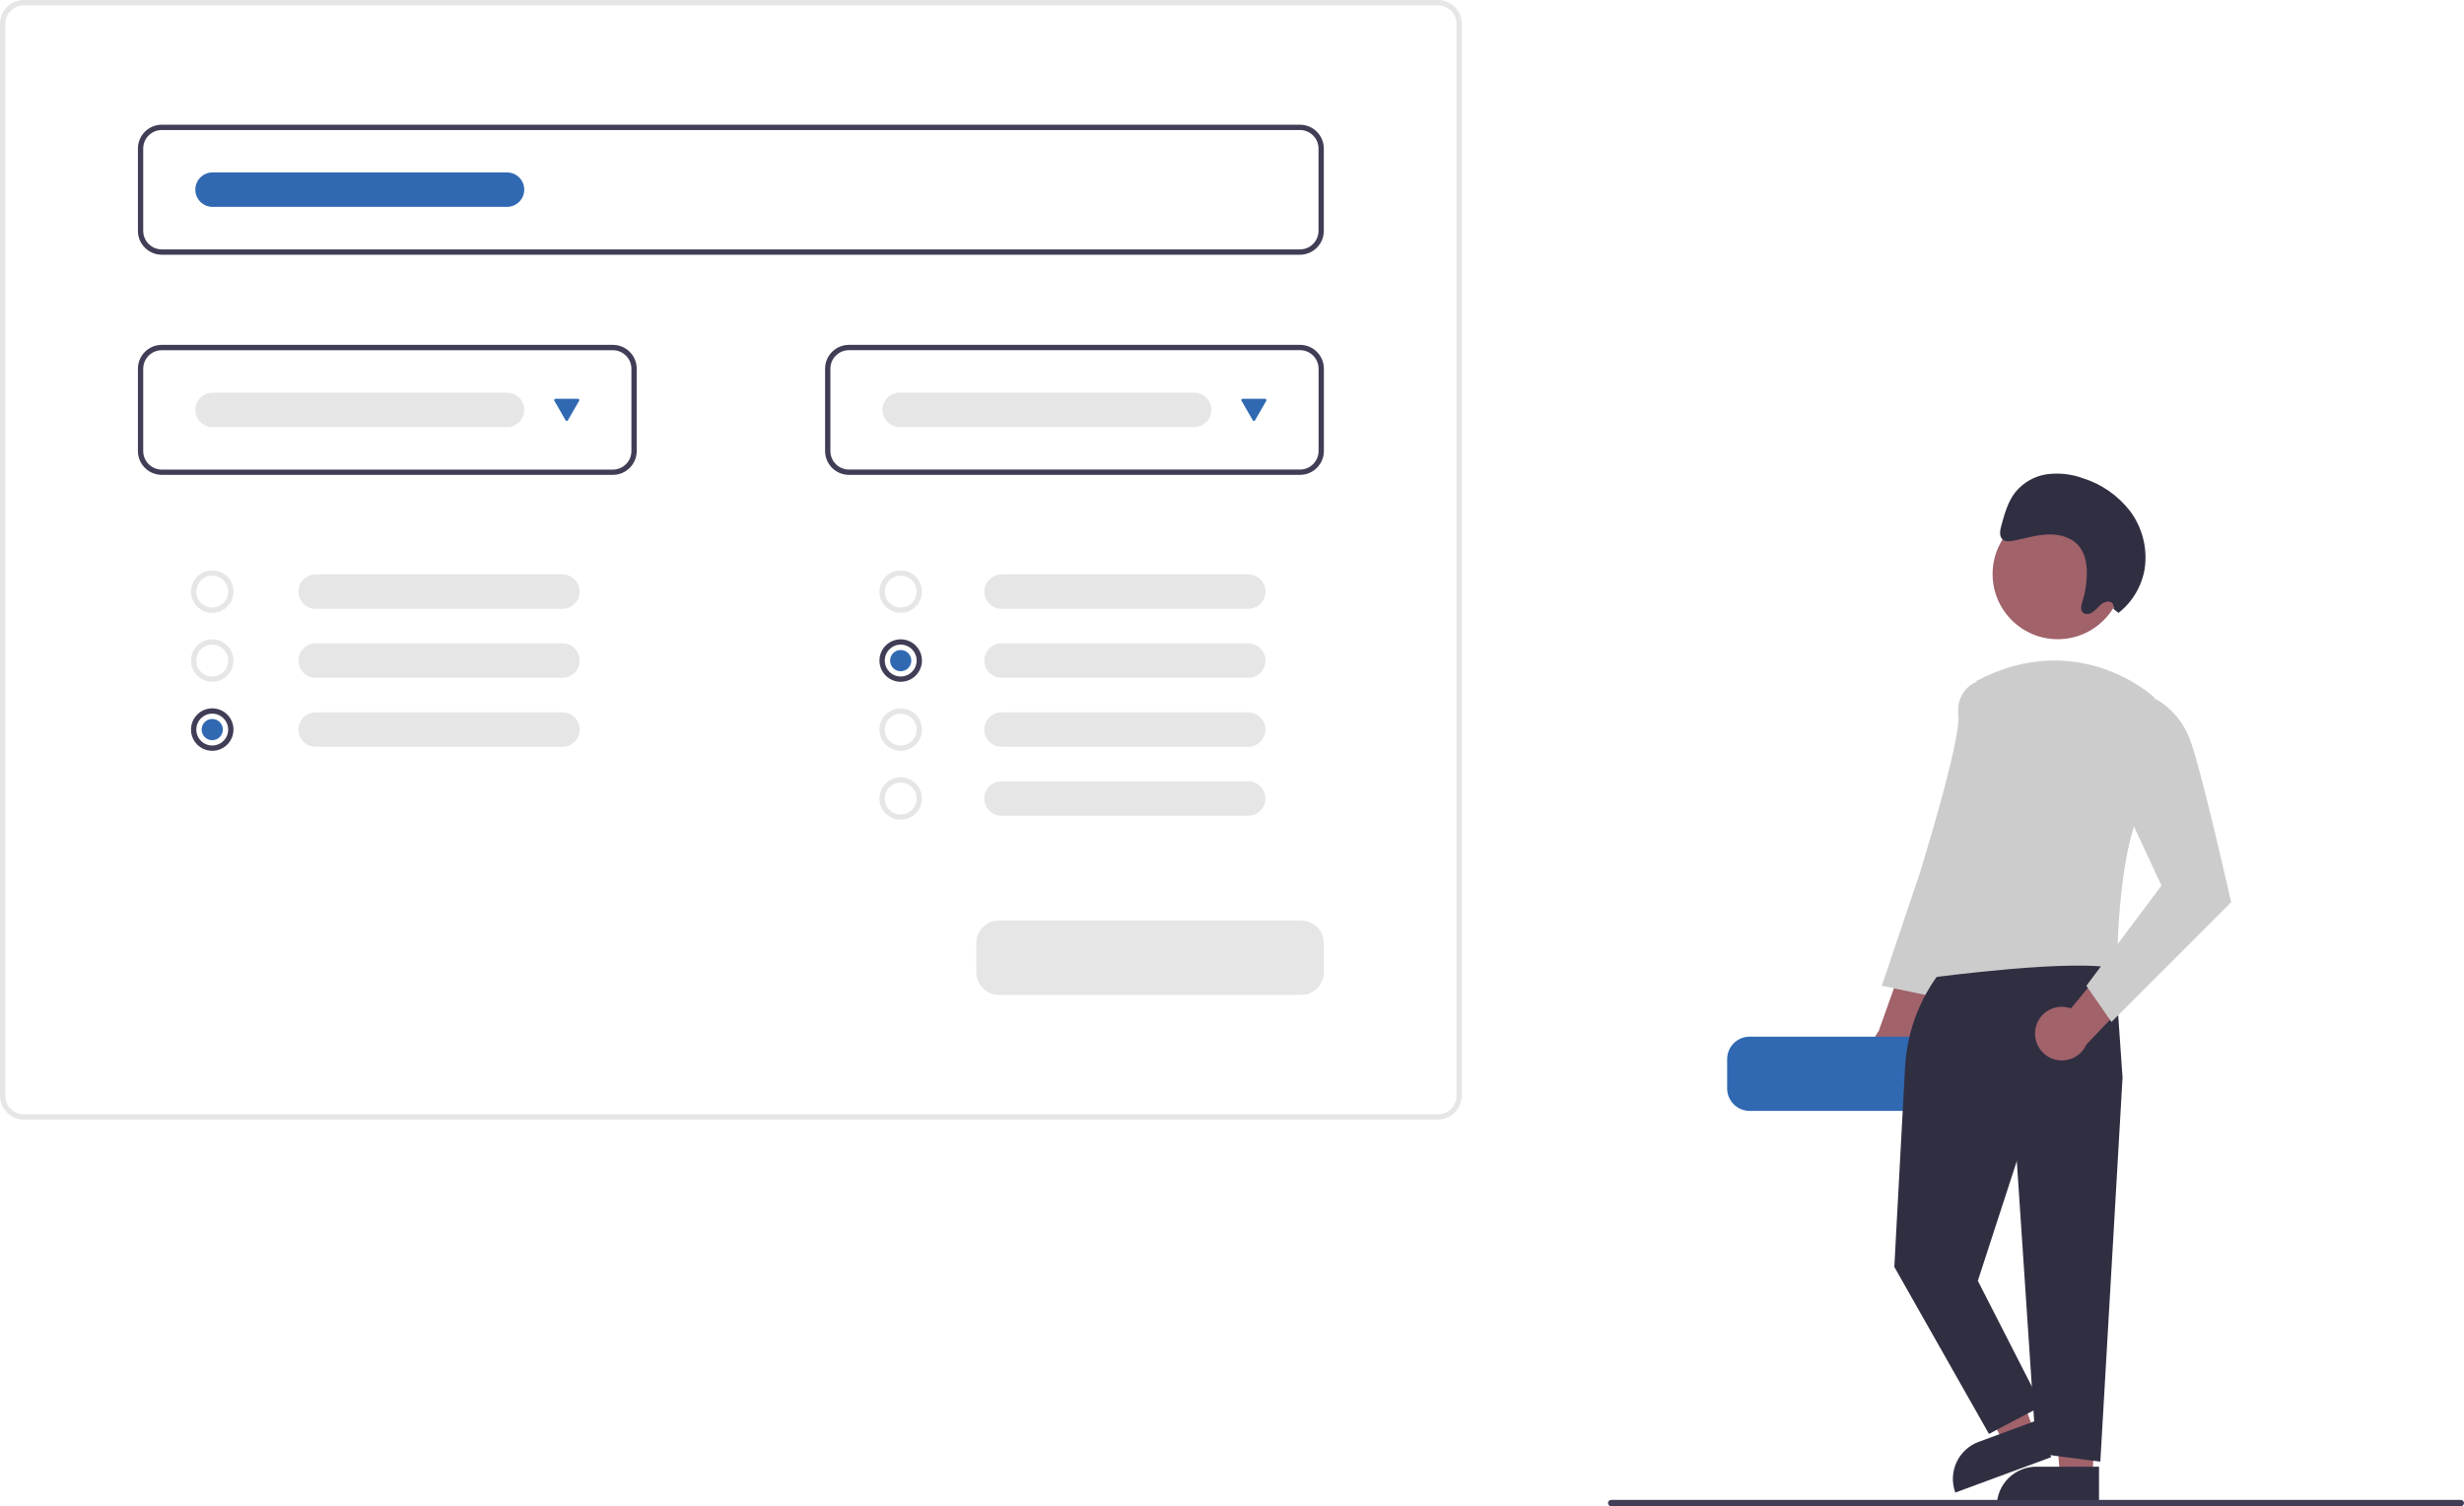 <?xml version="1.0" encoding="UTF-8"?><svg id="Ebene_2" xmlns="http://www.w3.org/2000/svg" viewBox="0 0 399.13 243.98"><defs><style>.cls-1{fill:#403e56;}.cls-2{fill:#a1626a;}.cls-3{fill:#cdcccc;}.cls-4{fill:#3069b2;}.cls-5{fill:#302f42;}.cls-6{fill:#e7e6e6;}</style></defs><g id="Ebene_1-2"><path class="cls-2" d="m310.33,173.24c1.91-1.44,2.29-4.14.85-6.05-.15-.2-.32-.39-.51-.57l6.19-14.05-7.87,1.33-4.68,13.14c-1.51,1.86-1.23,4.6.63,6.11,1.56,1.27,3.78,1.3,5.38.08Z"/><path class="cls-3" d="m322.18,110.98l-2.25-.45s-3.16,1.35-2.71,5.41c.45,4.06-6.31,25.7-6.31,25.7l-6.09,18.04,8.57,1.8,5.64-20.74,3.16-29.76Z"/><path class="cls-4" d="m332.41,179.95h-48.99c-2.02,0-3.65-1.64-3.65-3.65v-4.73c0-2.02,1.64-3.65,3.65-3.65h48.99c2.02,0,3.65,1.64,3.65,3.65v4.73c0,2.02-1.64,3.65-3.65,3.65Z"/><polygon class="cls-2" points="329.51 231.85 324.56 233.67 315.17 215.48 322.47 212.78 329.51 231.85"/><path class="cls-5" d="m320.51,233.56l9.53-3.52h0l2.22,6h0l-15.53,5.73h0c-1.22-3.31.47-6.99,3.79-8.22Z"/><polygon class="cls-2" points="338.95 239.42 333.69 239.18 332.11 218.76 339.87 219.12 338.95 239.42"/><path class="cls-5" d="m329.85,237.58h10.16v6.4h-16.56c0-3.53,2.86-6.4,6.4-6.4Z"/><path class="cls-5" d="m315.42,156.07h0c-4.09,4.67-6.49,10.58-6.83,16.79l-1.74,32.36,15.33,27.05,8.57-4.51-10.37-20.29,6.31-19.39,17.13-13.53-1.35-19.39-27.05.9Z"/><polygon class="cls-5" points="339.32 172.75 343.82 174.55 340.22 236.77 329.85 235.42 326.69 188.08 339.32 172.75"/><path class="cls-2" d="m329.72,166.64c.42-2.35,2.67-3.91,5.01-3.49.25.04.5.11.74.2l9.75-11.87,2.36,7.62-9.62,10.1c-.98,2.19-3.55,3.17-5.74,2.2-1.83-.82-2.87-2.79-2.5-4.76Z"/><circle class="cls-2" cx="333.32" cy="92.99" r="10.55"/><path class="cls-3" d="m349.01,113.01s-12.17-11.5-28.86-2.71c0,0-4.28,43.51-6.99,48.02,0,0,23.45-3.16,29.76-1.35,0,0,0-18.94,4.06-26.15,4.06-7.21,2.03-17.81,2.03-17.81Z"/><path class="cls-3" d="m344.28,114.14l4.95-.91c2.47,1.44,4.38,3.66,5.42,6.32,1.8,4.51,6.76,26.6,6.76,26.6l-19.39,19.39-4.06-5.86,12.17-16.23-6.31-13.53.45-15.78Z"/><path class="cls-5" d="m342.35,98.64c.16-.48-.09-1-.57-1.16-.07-.03-.15-.04-.23-.05-.58.03-1.12.3-1.49.74-.38.44-.83.82-1.32,1.13-.51.26-1.2.22-1.49-.27-.27-.46-.09-1.08.08-1.61.42-1.36.66-2.77.7-4.2.05-1.59-.18-3.25-1.06-4.49-1.14-1.6-3.17-2.21-5.09-2.16s-3.81.64-5.72,1.01c-.66.13-1.43.2-1.87-.31-.47-.54-.3-1.42-.1-2.15.52-1.9,1.06-3.86,2.26-5.39,1.3-1.59,3.15-2.64,5.18-2.92,1.95-.24,3.94-.02,5.79.66,3.01.95,5.66,2.8,7.6,5.29,1.99,2.66,2.86,5.99,2.4,9.28-.45,2.86-1.97,5.45-4.25,7.24"/><path class="cls-6" d="m232.92,181.35H3.87c-2.14,0-3.87-1.73-3.87-3.87V3.87C0,1.73,1.73,0,3.87,0h229.05c2.14,0,3.87,1.73,3.87,3.87v173.62c0,2.14-1.73,3.87-3.87,3.87ZM3.87.86c-1.66,0-3.01,1.35-3.01,3.01v173.62c0,1.66,1.35,3.01,3.01,3.01h229.05c1.66,0,3.01-1.35,3.01-3.01V3.87c0-1.66-1.35-3.01-3.01-3.01H3.87Z"/><path class="cls-1" d="m210.58,41.26H26.21c-2.14,0-3.87-1.73-3.87-3.87v-13.32c0-2.14,1.73-3.87,3.87-3.87h184.36c2.14,0,3.87,1.73,3.87,3.87v13.32c0,2.14-1.73,3.87-3.87,3.87ZM26.21,21.06c-1.66,0-3.01,1.35-3.01,3.01v13.32c0,1.66,1.35,3.01,3.01,3.01h184.36c1.66,0,3.01-1.35,3.01-3.01v-13.32c0-1.66-1.35-3.01-3.01-3.01H26.21Z"/><path class="cls-1" d="m99.27,76.92H26.21c-2.14,0-3.87-1.73-3.87-3.87v-13.32c0-2.14,1.73-3.87,3.87-3.87h73.06c2.14,0,3.87,1.73,3.87,3.87v13.32c0,2.14-1.73,3.87-3.87,3.87ZM26.21,56.73c-1.66,0-3.01,1.35-3.01,3.01v13.32c0,1.66,1.35,3.01,3.01,3.01h73.06c1.66,0,3.01-1.35,3.01-3.01v-13.32c0-1.66-1.35-3.01-3.01-3.01H26.21Z"/><path class="cls-1" d="m210.58,76.92h-73.06c-2.14,0-3.87-1.73-3.87-3.87v-13.32c0-2.14,1.73-3.87,3.87-3.87h73.06c2.14,0,3.87,1.73,3.87,3.87v13.32c0,2.14-1.73,3.87-3.87,3.87Zm-73.06-20.2c-1.66,0-3.01,1.35-3.01,3.01v13.32c0,1.66,1.35,3.01,3.01,3.01h73.06c1.66,0,3.01-1.35,3.01-3.01v-13.32c0-1.66-1.35-3.01-3.01-3.01h-73.06Z"/><path class="cls-6" d="m210.79,161.15h-48.99c-2.02,0-3.65-1.64-3.65-3.65v-4.73c0-2.02,1.64-3.65,3.65-3.65h48.99c2.02,0,3.65,1.64,3.65,3.65v4.73c0,2.02-1.64,3.65-3.65,3.65Z"/><path class="cls-6" d="m34.38,99.27c-1.9,0-3.44-1.54-3.44-3.44s1.54-3.44,3.44-3.44,3.44,1.54,3.44,3.44c0,1.9-1.54,3.44-3.44,3.44Zm0-6.02c-1.42,0-2.58,1.15-2.58,2.58s1.15,2.58,2.58,2.58,2.58-1.15,2.58-2.58c0-1.42-1.16-2.58-2.58-2.58Z"/><path class="cls-6" d="m34.38,110.44c-1.9,0-3.44-1.54-3.44-3.44s1.54-3.44,3.44-3.44,3.44,1.54,3.44,3.44c0,1.9-1.54,3.44-3.44,3.44Zm0-6.02c-1.42,0-2.58,1.15-2.58,2.58s1.15,2.58,2.58,2.58,2.58-1.15,2.58-2.58c0-1.42-1.16-2.58-2.58-2.58Z"/><path class="cls-1" d="m34.38,121.62c-1.9,0-3.44-1.54-3.44-3.44s1.54-3.44,3.44-3.44,3.44,1.54,3.44,3.44c0,1.9-1.54,3.44-3.44,3.44Zm0-6.02c-1.42,0-2.58,1.15-2.58,2.58s1.15,2.58,2.58,2.58,2.58-1.15,2.58-2.58c0-1.42-1.16-2.58-2.58-2.58Z"/><path class="cls-6" d="m51.14,93.04c-1.54,0-2.79,1.25-2.79,2.79s1.25,2.79,2.79,2.79h39.97c1.54,0,2.79-1.25,2.79-2.79s-1.25-2.79-2.79-2.79h-39.97Z"/><path class="cls-6" d="m51.14,104.21c-1.54,0-2.79,1.25-2.79,2.79s1.25,2.79,2.79,2.79h39.97c1.54,0,2.79-1.25,2.79-2.79s-1.25-2.79-2.79-2.79h-39.97Z"/><path class="cls-6" d="m51.14,115.39c-1.54,0-2.79,1.25-2.79,2.79s1.25,2.79,2.79,2.79h39.97c1.54,0,2.79-1.25,2.79-2.79s-1.25-2.79-2.79-2.79h-39.97Z"/><path class="cls-6" d="m145.9,99.27c-1.9,0-3.44-1.54-3.44-3.44s1.54-3.44,3.44-3.44,3.44,1.54,3.44,3.44c0,1.9-1.54,3.44-3.44,3.44Zm0-6.02c-1.42,0-2.58,1.15-2.58,2.58s1.15,2.58,2.58,2.58,2.58-1.15,2.58-2.58c0-1.42-1.16-2.58-2.58-2.58Z"/><path class="cls-1" d="m145.9,110.44c-1.9,0-3.44-1.54-3.44-3.44s1.54-3.44,3.44-3.44,3.44,1.54,3.44,3.44c0,1.9-1.54,3.44-3.44,3.44Zm0-6.02c-1.42,0-2.58,1.15-2.58,2.58s1.15,2.58,2.58,2.58,2.58-1.15,2.58-2.58c0-1.42-1.16-2.58-2.58-2.58Z"/><path class="cls-6" d="m145.9,121.62c-1.9,0-3.44-1.54-3.44-3.44s1.54-3.44,3.44-3.44,3.44,1.54,3.44,3.44c0,1.9-1.54,3.44-3.44,3.44Zm0-6.02c-1.42,0-2.58,1.15-2.58,2.58s1.15,2.58,2.58,2.58,2.58-1.15,2.58-2.58c0-1.42-1.16-2.58-2.58-2.58Z"/><path class="cls-6" d="m145.9,132.79c-1.9,0-3.44-1.54-3.44-3.44s1.54-3.44,3.44-3.44,3.44,1.54,3.44,3.44c0,1.9-1.54,3.44-3.44,3.44Zm0-6.02c-1.42,0-2.58,1.15-2.58,2.58s1.15,2.58,2.58,2.58,2.58-1.15,2.58-2.58c0-1.42-1.16-2.58-2.58-2.58Z"/><path class="cls-6" d="m162.23,93.04c-1.54,0-2.79,1.25-2.79,2.79s1.25,2.79,2.79,2.79h39.97c1.54,0,2.79-1.25,2.79-2.79s-1.25-2.79-2.79-2.79h-39.97Z"/><path class="cls-6" d="m162.23,104.21c-1.54,0-2.79,1.25-2.79,2.79s1.25,2.79,2.79,2.79h39.97c1.54,0,2.79-1.25,2.79-2.79s-1.25-2.79-2.79-2.79h-39.97Z"/><path class="cls-6" d="m162.23,115.39c-1.54,0-2.79,1.25-2.79,2.79s1.25,2.79,2.79,2.79h39.97c1.54,0,2.79-1.25,2.79-2.79s-1.25-2.79-2.79-2.79h-39.97Z"/><path class="cls-6" d="m162.23,126.56c-1.54,0-2.79,1.25-2.79,2.79s1.25,2.79,2.79,2.79h39.97c1.54,0,2.79-1.25,2.79-2.79s-1.25-2.79-2.79-2.79h-39.97Z"/><path class="cls-6" d="m34.43,63.6c-1.54,0-2.79,1.25-2.79,2.79s1.25,2.79,2.79,2.79h47.7c1.54,0,2.79-1.25,2.79-2.79s-1.25-2.79-2.79-2.79h-47.7Z"/><path class="cls-4" d="m34.43,27.93c-1.54,0-2.79,1.25-2.79,2.79s1.25,2.79,2.79,2.79h47.7c1.54,0,2.79-1.25,2.79-2.79s-1.25-2.79-2.79-2.79h-47.7Z"/><path class="cls-4" d="m89.98,64.6c-.12,0-.21.1-.21.21,0,.04,0,.07.03.11l1.82,3.16c.06.1.19.14.29.08.03-.02.06-.05.08-.08l1.82-3.16c.06-.1.02-.23-.08-.29-.03-.02-.07-.03-.11-.03h-3.65Z"/><path class="cls-6" d="m145.74,63.6c-1.54,0-2.79,1.25-2.79,2.79s1.25,2.79,2.79,2.79h47.7c1.54,0,2.79-1.25,2.79-2.79s-1.25-2.79-2.79-2.79h-47.7Z"/><path class="cls-4" d="m201.29,64.6c-.12,0-.21.1-.21.21,0,.04,0,.07.03.11l1.82,3.16c.06.1.19.14.29.08.03-.02.06-.05.08-.08l1.82-3.16c.06-.1.02-.23-.08-.29-.03-.02-.07-.03-.11-.03h-3.65Z"/><circle class="cls-4" cx="145.9" cy="107.01" r="1.72"/><circle class="cls-4" cx="34.38" cy="118.18" r="1.72"/><path class="cls-1" d="m398.62,243.98h-137.64c-.28,0-.51-.23-.51-.51,0-.28.23-.51.51-.51h137.64c.28,0,.51.23.51.51,0,.28-.23.51-.51.51Z"/></g></svg>